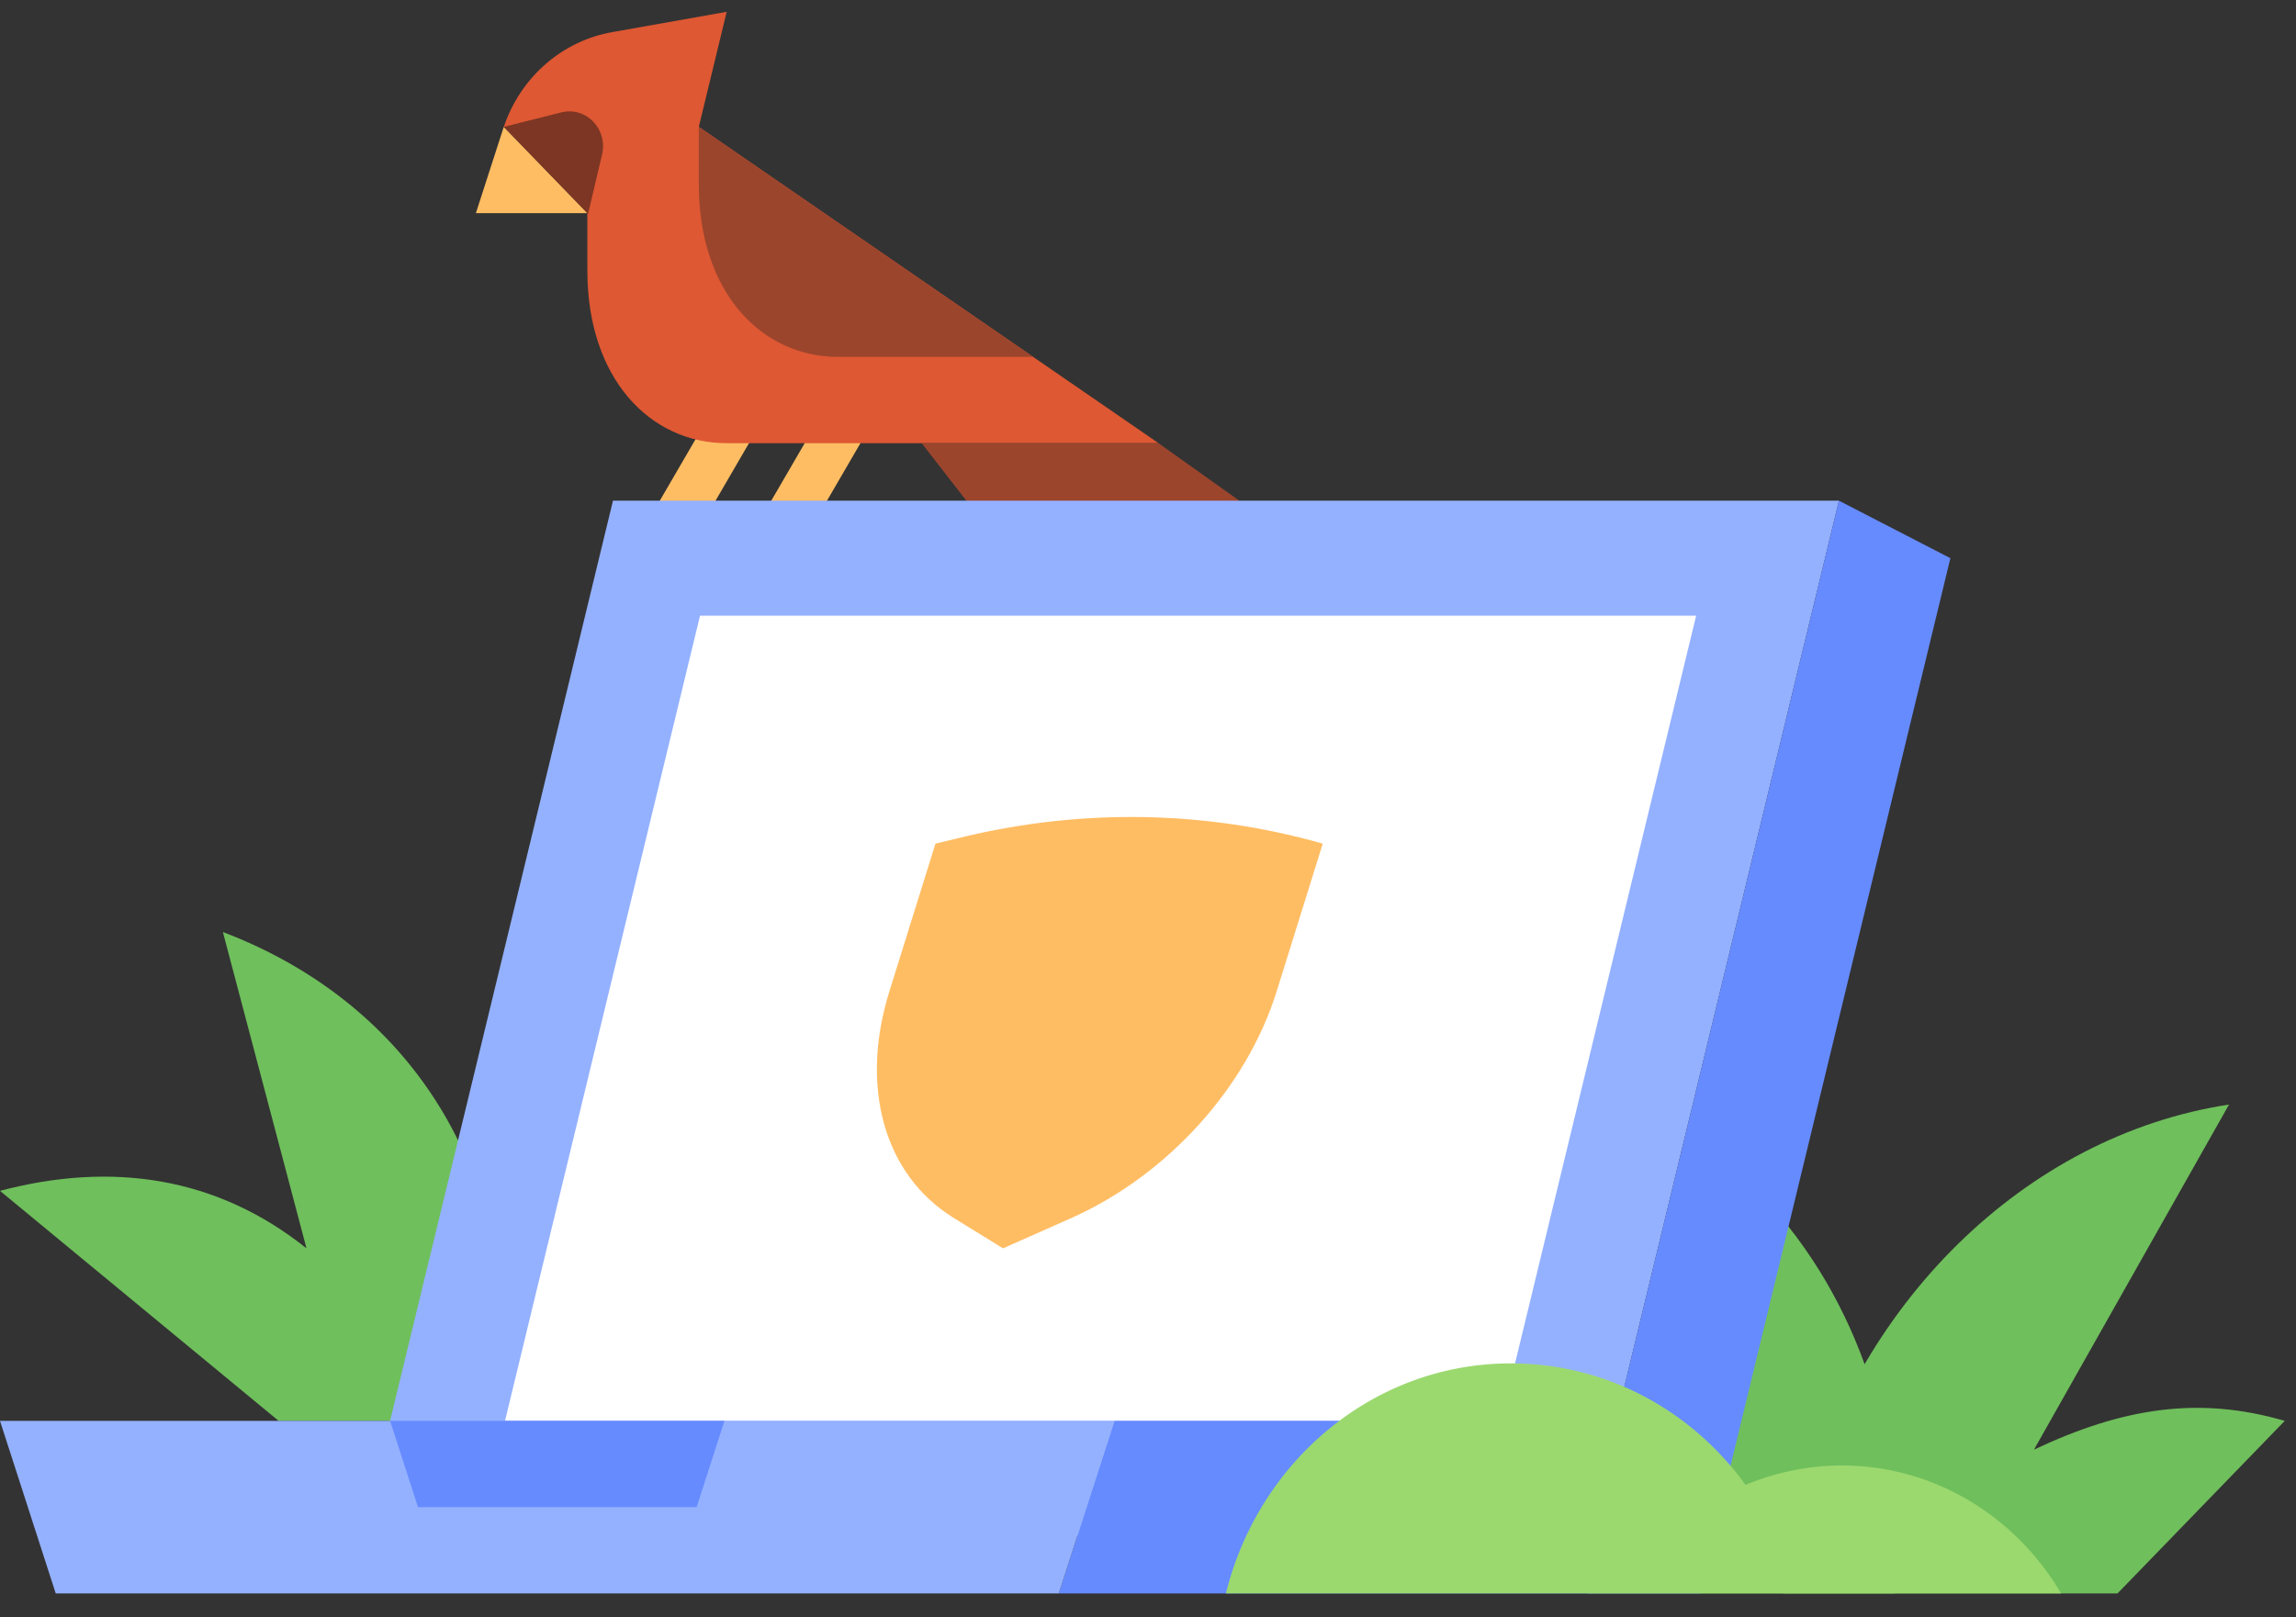 <svg width="88" height="62" fill="none" xmlns="http://www.w3.org/2000/svg"><rect width="100%" height="100%" fill="#333333" stroke="none"/><path d="M18.24 8.17h4.272l-3.204-3.307L18.24 8.17zM28.92 20.296h2.136l3.204-5.511h-2.136l-3.204 5.511zM24.648 20.296h2.136l3.204-5.511h-2.136l-3.204 5.511z" fill="#FFBD63"/><path d="M19.309 4.863h3.203v5.512c0 4.134 2.403 6.614 5.34 6.614h16.552L26.784 4.863l1.068-4.41-4.352.772c-1.949.33-3.55 1.736-4.191 3.638z" fill="#DE5833"/><path d="M19.309 4.863l2.189-.551c.96-.248 1.815.634 1.575 1.626l-.534 2.26-3.23-3.335z" fill="#7D3623"/><path d="M26.783 7.068c0 4.134 2.403 6.614 5.34 6.614h7.475L26.783 4.863v2.205zM44.403 16.99h-9.077l1.842 2.37c1.495 1.928 4.352 2.562 6.541 1.598l3.791-1.764-3.097-2.205z" fill="#9C452D"/><path d="M8.543 35.73l3.204 12.125C8.303 45.1 4.272 44.521 0 45.651l10.68 8.818h8.542v-3.307c0-7.22-4.084-12.925-10.679-15.433zM66.157 44.548l-5.286 16.535h11.747V58.88c0-5.567-2.43-10.941-6.46-14.331z" fill="#6FBF5C"/><path d="M81.16 61.083l6.408-6.614c-3.31-.965-6.22-.496-9.611 1.102l7.475-13.228c-7.769 1.185-14.416 7.634-16.499 16.26l-.587 2.48H81.16z" fill="#6FBF5C"/><path d="M16.605 56.675l8.544-35.276h42.61l-8.544 35.276h-42.61z" fill="#fff"/><path fill-rule="evenodd" clip-rule="evenodd" d="M23.494 19.194h46.988l-9.611 39.685H13.883l9.611-39.685zm34.04 35.275l7.475-30.866H26.83L19.355 54.47h38.178z" fill="#94B1FF"/><path d="M74.753 21.398l-4.271-2.204-8.544 35.275H42.716l-2.136 6.614h24.562l9.611-39.685z" fill="#668BFF"/><path d="M37.002 32.064l-1.148.276-1.762 5.65c-1.148 3.665-.213 7.027 2.43 8.68l1.922 1.185 2.67-1.185c3.657-1.653 6.674-4.988 7.822-8.68l1.762-5.65c-4.458-1.268-9.157-1.35-13.696-.276z" fill="#FFBD63"/><path d="M0 54.47l2.136 6.614H40.58l2.135-6.615H0z" fill="#94B1FF"/><path d="M26.698 57.777H16.02l-1.068-3.308h12.815l-1.068 3.308z" fill="#668BFF"/><path d="M46.986 61.084c1.255-5.071 5.66-8.819 10.92-8.819 3.684 0 6.941 1.819 8.997 4.657a9.683 9.683 0 013.684-.744c3.55 0 6.675 1.957 8.41 4.906h-32.01z" fill="#9BD96F"/></svg>